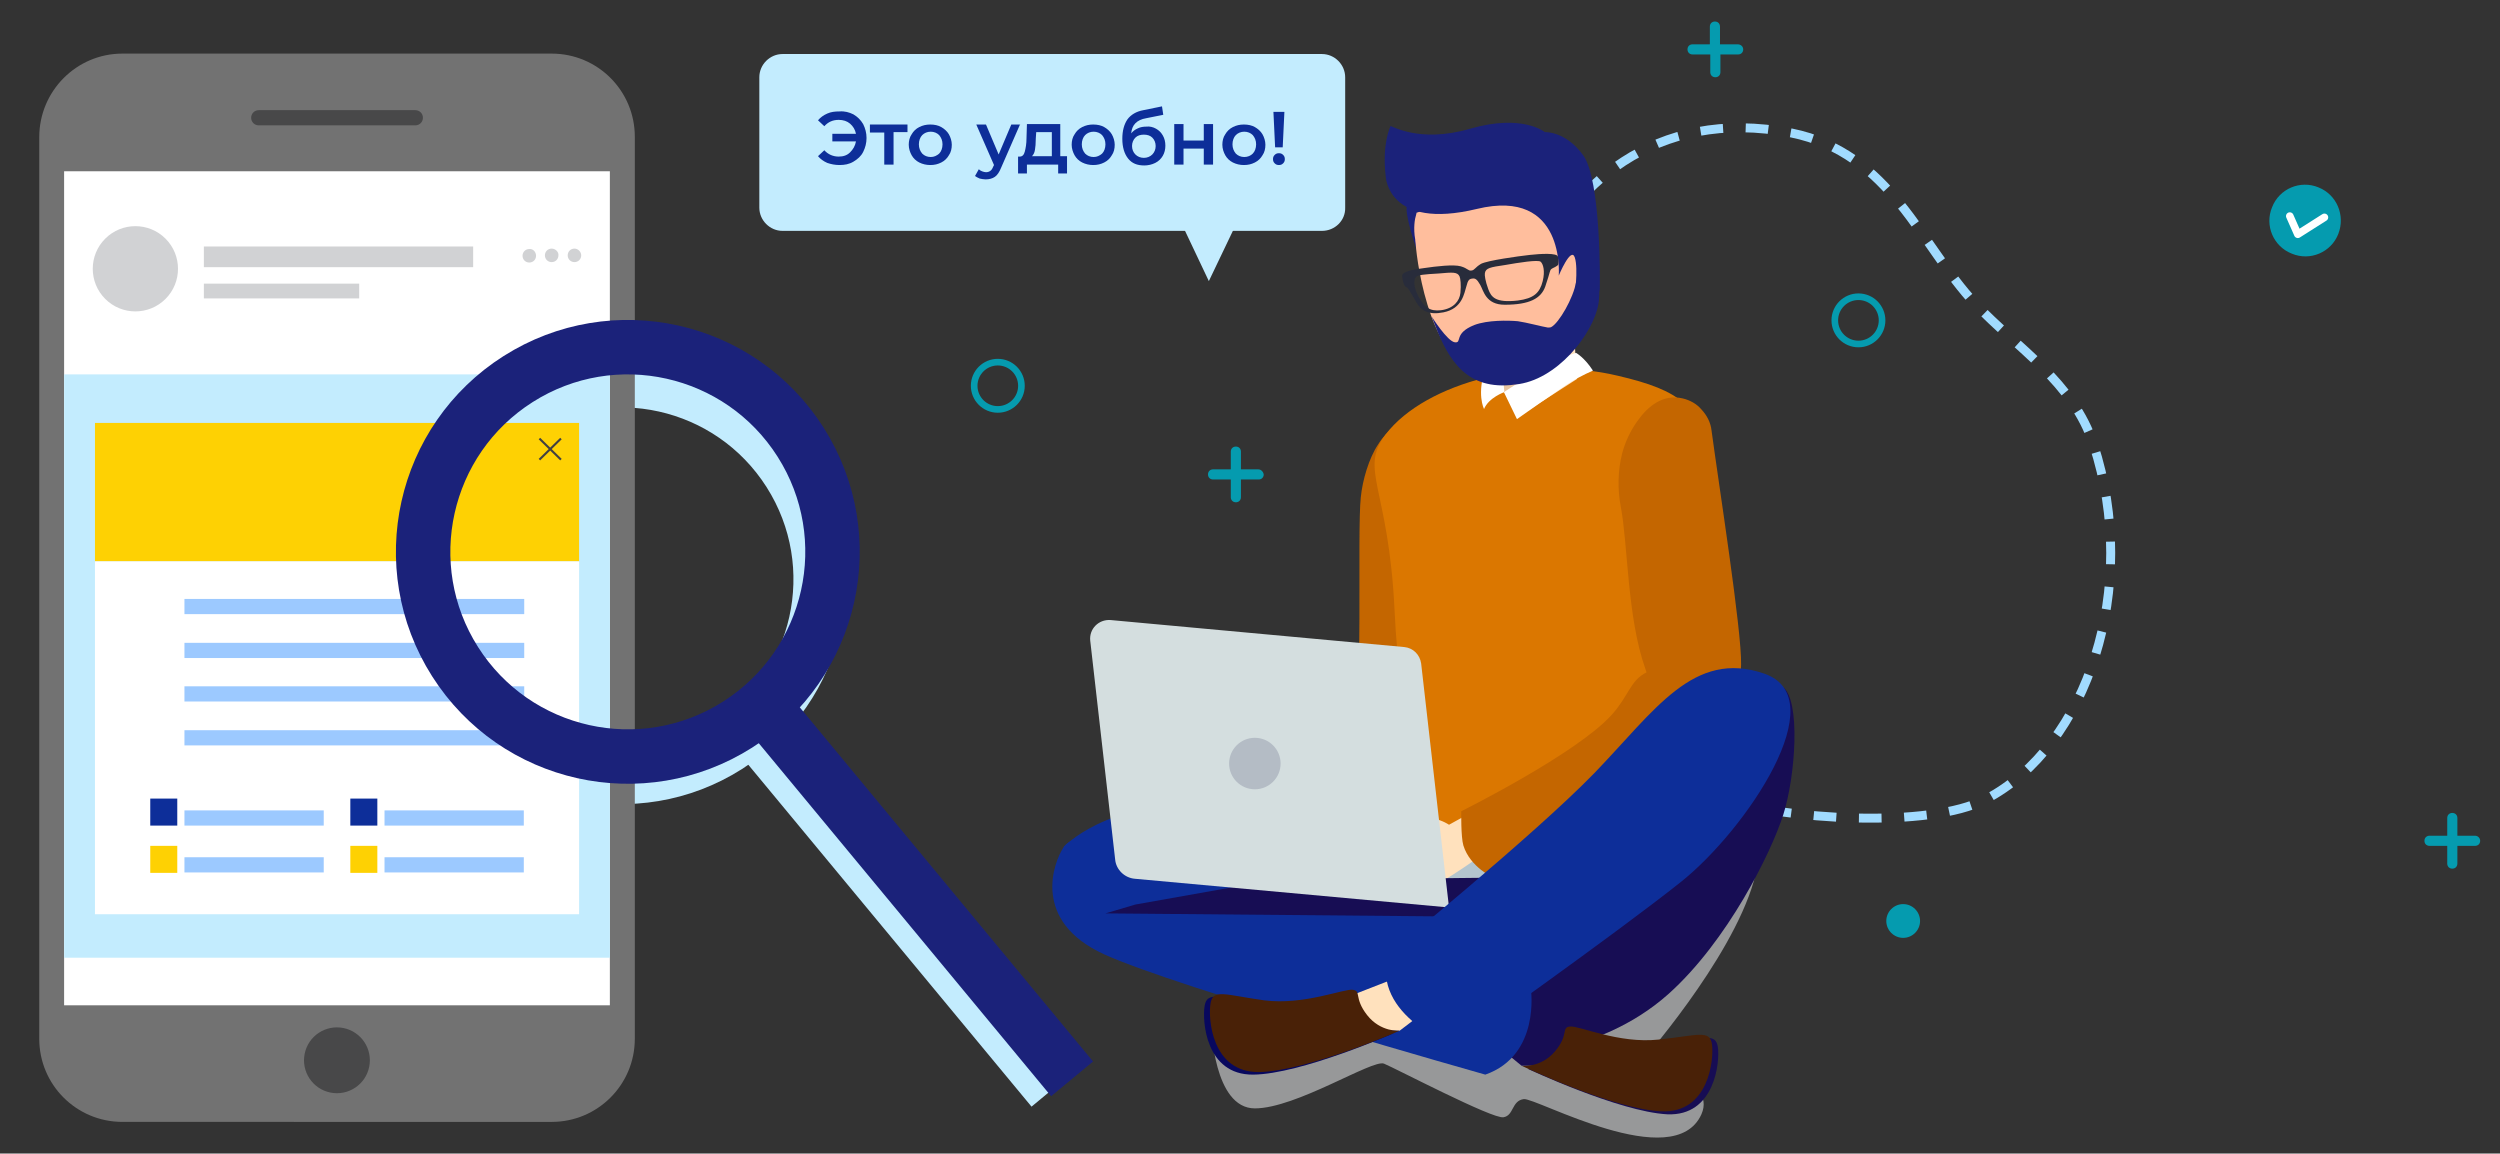 <?xml version="1.0" encoding="utf-8"?>
<!-- Generator: Adobe Illustrator 22.1.0, SVG Export Plug-In . SVG Version: 6.00 Build 0)  -->
<svg version="1.1" id="DESIGNED_BY_FREEPIK" xmlns="http://www.w3.org/2000/svg" xmlns:xlink="http://www.w3.org/1999/xlink"
	 x="0px" y="0px" width="592.3px" height="273.3px" viewBox="0 0 592.3 273.3" style="enable-background:new 0 0 592.3 273.3;"
	 xml:space="preserve">
<rect x="0" y="0" width="592.3" height="273.3" fill="#333333" stroke="none"/>
<style type="text/css">
	.st0{opacity:0.35;}
	.st1{fill:#C3ECFE;}
	.st2{fill:none;stroke:#C3ECFE;stroke-width:2.19;stroke-miterlimit:10;}
	.st3{fill:#CCF3FF;}
	.st4{fill:none;stroke:#A1DBFF;stroke-width:2.19;stroke-miterlimit:10;}
	.st5{fill:none;stroke:#A1DBFF;stroke-width:2.19;stroke-miterlimit:10;stroke-dasharray:5.539,5.539;}
	.st6{fill:none;stroke:#A1DBFF;stroke-width:2.056;stroke-miterlimit:10;stroke-dasharray:2.938,2.938,0;}
	.st7{fill:none;stroke:#A1DBFF;stroke-width:2.19;stroke-miterlimit:10;stroke-dasharray:5.474;}
	.st8{fill:#FFC800;}
	.st9{opacity:0.28;fill:#FFC800;}
	.st10{fill:#1B227A;}
	.st11{fill:#005B58;}
	.st12{opacity:0.28;fill:#005B58;}
	.st13{fill:#E8505B;}
	.st14{fill:#3B2539;}
	.st15{opacity:0.32;fill:#3B2539;}
	.st16{fill:#FED103;}
	.st17{fill:#C7EFFF;}
	.st18{fill:#FFFFFF;}
	.st19{fill:#727272;}
	.st20{fill:#484849;}
	.st21{opacity:0.35;fill:#C3ECFE;}
	.st22{fill:#E7B090;}
	.st23{fill:#F7E8C4;}
	.st24{opacity:0.5;fill:#E8505B;}
	.st25{opacity:0.25;fill:#0964AF;}
	.st26{opacity:0.19;fill:#0964AF;}
	.st27{opacity:0.5;fill:#E7B090;}
	.st28{fill:#F4BE84;}
	.st29{fill:#9299A5;}
	.st30{fill:#B0B6C1;}
	.st31{opacity:0.2;fill:#1B227A;}
	.st32{fill:#D1374A;}
	.st33{fill:none;stroke:#059BAF;stroke-width:2.073;stroke-miterlimit:10;}
	.st34{fill:#059BAF;}
	.st35{fill:none;stroke:#FFFFFF;stroke-width:2.19;stroke-linecap:round;stroke-linejoin:round;stroke-miterlimit:10;}
	.st36{fill:none;stroke:#A1DBFF;stroke-width:2.04;stroke-miterlimit:10;stroke-dasharray:2.915,2.915,0;}
	.st37{fill:none;stroke:#FFFFFF;stroke-width:2.057;stroke-miterlimit:10;}
	.st38{fill:none;stroke:#FFFFFF;stroke-width:1.028;stroke-linecap:round;stroke-linejoin:round;stroke-miterlimit:10;}
	.st39{opacity:0.55;}
	.st40{fill:#DBE2E8;}
	.st41{fill:none;stroke:#FFFFFF;stroke-width:2.76;stroke-miterlimit:10;}
	.st42{fill:none;stroke:#FFFFFF;stroke-width:1.38;stroke-linecap:round;stroke-linejoin:round;stroke-miterlimit:10;}
	.st43{fill:#FFE1B0;}
	.st44{fill:none;stroke:#FFFFFF;stroke-width:2.057;stroke-linecap:round;stroke-linejoin:round;stroke-miterlimit:10;}
	.st45{opacity:0.2;}
	.st46{fill:#FFB839;}
	.st47{fill:#3C3C3C;}
	.st48{fill:#D3D3D3;}
	.st49{fill:#5B5B5B;}
	.st50{fill:#7C7C7C;}
	.st51{fill:#F39F86;}
	.st52{fill:#3A3A3A;}
	.st53{fill:#062F44;}
	.st54{fill:#16405A;}
	.st55{fill:#A9E7FF;}
	.st56{fill:none;stroke:#1B227A;stroke-width:4.888;stroke-miterlimit:10;}
	.st57{fill:#FFBE9D;}
	.st58{fill:none;stroke:#059BAF;stroke-width:2.057;stroke-miterlimit:10;}
	.st59{fill:none;stroke:#FFFFFF;stroke-width:2.173;stroke-linecap:round;stroke-linejoin:round;stroke-miterlimit:10;}
	.st60{fill:none;stroke:#A1DBFF;stroke-width:2.195;stroke-miterlimit:10;stroke-dasharray:5.487;}
	.st61{fill:none;stroke:#A1DBFF;stroke-width:2.061;stroke-miterlimit:10;stroke-dasharray:2.945,2.945,0;}
	.st62{fill:url(#SVGID_1_);}
	.st63{clip-path:url(#SVGID_4_);}
	.st64{fill:url(#SVGID_5_);}
	.st65{fill:url(#SVGID_6_);}
	.st66{fill:url(#SVGID_7_);}
	.st67{fill:url(#SVGID_8_);}
	.st68{fill:url(#SVGID_9_);}
	.st69{fill:url(#SVGID_10_);}
	.st70{fill:#F1F2F2;}
	.st71{fill:#1C2426;}
	.st72{fill:url(#SVGID_11_);}
	.st73{fill:url(#SVGID_12_);}
	.st74{fill:#808080;}
	.st75{fill:url(#SVGID_13_);}
	.st76{fill:#212121;}
	.st77{fill:#303030;}
	.st78{fill:#C9C9C9;}
	.st79{fill:url(#SVGID_14_);}
	.st80{fill:url(#SVGID_15_);}
	.st81{fill:url(#SVGID_16_);}
	.st82{fill:url(#SVGID_17_);}
	.st83{fill:url(#SVGID_18_);}
	.st84{fill:url(#SVGID_19_);}
	.st85{opacity:0.2;fill:#FFBE9D;}
	.st86{opacity:0.2;fill:#C95427;}
	.st87{fill-rule:evenodd;clip-rule:evenodd;fill:url(#SVGID_20_);}
	.st88{fill-rule:evenodd;clip-rule:evenodd;fill:url(#SVGID_21_);}
	.st89{fill-rule:evenodd;clip-rule:evenodd;fill:#F49921;}
	.st90{fill-rule:evenodd;clip-rule:evenodd;fill:#FFFFFF;}
	.st91{fill-rule:evenodd;clip-rule:evenodd;fill:#FFDF13;}
	.st92{opacity:0.5;}
	.st93{clip-path:url(#SVGID_23_);fill-rule:evenodd;clip-rule:evenodd;fill:url(#SVGID_24_);}
	.st94{clip-path:url(#SVGID_23_);fill-rule:evenodd;clip-rule:evenodd;fill:#FFFFFF;}
	.st95{fill-rule:evenodd;clip-rule:evenodd;fill:#404041;}
	.st96{fill:url(#SVGID_25_);}
	.st97{fill:#404041;stroke:#404041;stroke-width:0.311;stroke-linecap:round;stroke-linejoin:round;stroke-miterlimit:10;}
	.st98{fill:#DCE6EF;}
	.st99{opacity:0.45;}
	.st100{clip-path:url(#SVGID_27_);fill-rule:evenodd;clip-rule:evenodd;fill:url(#SVGID_28_);}
	.st101{fill:url(#SVGID_29_);}
	.st102{clip-path:url(#SVGID_31_);fill-rule:evenodd;clip-rule:evenodd;fill:url(#SVGID_32_);}
	.st103{fill:url(#SVGID_33_);}
	.st104{clip-path:url(#SVGID_35_);fill-rule:evenodd;clip-rule:evenodd;fill:url(#SVGID_36_);}
	.st105{fill:url(#SVGID_37_);}
	.st106{fill:#363B4C;}
	.st107{opacity:0.3;fill:#FFBE9D;}
	.st108{opacity:0.2;fill:#324C6B;}
	.st109{opacity:0.2;fill:#484849;}
	.st110{fill:none;stroke:#059BAF;stroke-width:2.078;stroke-miterlimit:10;}
	.st111{fill:none;stroke:#FFFFFF;stroke-width:2.195;stroke-linecap:round;stroke-linejoin:round;stroke-miterlimit:10;}
	.st112{clip-path:url(#SVGID_39_);fill-rule:evenodd;clip-rule:evenodd;fill:url(#SVGID_40_);}
	.st113{fill:url(#SVGID_41_);}
	.st114{fill:none;stroke:#A1DBFF;stroke-width:1.909;stroke-miterlimit:10;stroke-dasharray:2.727,2.727,0;}
	.st115{fill:none;stroke:#FFFFFF;stroke-width:0.348;stroke-linecap:round;stroke-linejoin:round;stroke-miterlimit:10;}
	.st116{fill:none;stroke:#A1DBFF;stroke-width:2.032;stroke-miterlimit:10;stroke-dasharray:5.081;}
	.st117{fill:#CFE2FF;}
	.st118{fill:#F3F8FF;}
	.st119{fill:#9DB5E2;}
	.st120{fill:#91A5C6;}
	.st121{fill:#434D5B;}
	.st122{fill:#ACC3EF;}
	.st123{opacity:0.2;fill:#91A5C6;}
	.st124{opacity:0.51;}
	.st125{fill:#6234B9;}
	.st126{opacity:0.4;}
	.st127{opacity:0.51;fill:#6234B9;}
	.st128{fill:#170D54;}
	.st129{opacity:0.26;}
	.st130{opacity:0.3;fill:#FF8720;}
	.st131{opacity:0.44;fill:#1B227A;}
	.st132{opacity:0.5;fill:#FFBE9D;}
	.st133{opacity:0.6;fill:#FFC800;}
	.st134{fill:#C494C0;}
	.st135{fill:#726658;}
	.st136{opacity:0.18;fill:#5760D0;}
	.st137{opacity:0.17;fill:#5760D0;}
	.st138{opacity:0.38;fill:#FFC800;}
	.st139{opacity:0.25;fill:#5760D0;}
	.st140{fill:#D7D7FF;}
	.st141{fill:#0058B6;}
	.st142{opacity:0.6;fill:#EFEEFF;}
	.st143{clip-path:url(#SVGID_43_);}
	.st144{fill:#BDD8E5;}
	.st145{opacity:0.44;fill:#BDD8E5;}
	.st146{opacity:0.27;fill:#BDD8E5;}
	.st147{opacity:0.53;fill:#471E32;}
	.st148{opacity:0.53;}
	.st149{fill:#471E32;}
	.st150{fill:#164367;}
	.st151{opacity:0.44;fill:#164367;}
	.st152{opacity:0.53;fill:#164367;}
	.st153{fill:#FD8900;}
	.st154{fill:#5760D0;}
	.st155{opacity:0.42;fill:#5760D0;}
	.st156{opacity:0.38;fill:#1B227A;}
	.st157{opacity:0.47;fill:#059BAF;}
	.st158{fill:#8494AF;}
	.st159{fill:#B4C1D1;}
	.st160{fill:#9E0017;}
	.st161{fill:#D10000;}
	.st162{fill:#0D2E99;}
	.st163{fill:none;stroke:#059BAF;stroke-width:1.924;stroke-miterlimit:10;}
	.st164{fill:none;stroke:#FFFFFF;stroke-width:2.032;stroke-linecap:round;stroke-linejoin:round;stroke-miterlimit:10;}
	.st165{opacity:0.8;fill:#C7EFFF;}
	.st166{opacity:0.65;fill:#C7EFFF;}
	.st167{fill:none;stroke:#A1DBFF;stroke-width:1.819;stroke-miterlimit:10;stroke-dasharray:2.599,2.599,0;}
	.st168{fill:#000F66;}
	.st169{fill:#EFC206;}
	.st170{fill:none;stroke:#059BAF;stroke-width:1.834;stroke-miterlimit:10;}
	.st171{fill:none;stroke:#FFFFFF;stroke-width:1.937;stroke-linecap:round;stroke-linejoin:round;stroke-miterlimit:10;}
	.st172{fill:#DCDCDC;}
	.st173{fill:#C8C8C8;}
	.st174{fill:#BEBEBE;}
	.st175{fill:#D2D2D2;}
	.st176{fill:#E1E1E1;}
	.st177{fill:#AFDEEF;}
	.st178{fill:none;stroke:#A1DBFF;stroke-width:1.932;stroke-miterlimit:10;}
	.st179{fill:none;stroke:#A1DBFF;stroke-width:1.932;stroke-miterlimit:10;stroke-dasharray:4.886,4.886;}
	.st180{fill:none;stroke:#FFFFFF;stroke-width:1.932;stroke-linecap:round;stroke-linejoin:round;stroke-miterlimit:10;}
	.st181{fill:#9BDFFF;}
	.st182{fill:#C2EBFF;}
	.st183{fill:#E9E8EE;}
	.st184{fill:#E8B100;}
	.st185{opacity:0.15;}
	.st186{fill:none;stroke:#0964AF;stroke-width:4.481;stroke-linecap:round;stroke-linejoin:round;stroke-miterlimit:10;}
	.st187{fill:#E5C0AE;}
	.st188{fill:#F2A181;}
	.st189{opacity:0.2;fill:#F2A181;}
	.st190{fill-rule:evenodd;clip-rule:evenodd;fill:url(#SVGID_44_);}
	.st191{fill-rule:evenodd;clip-rule:evenodd;fill:url(#SVGID_45_);}
	.st192{clip-path:url(#SVGID_47_);fill-rule:evenodd;clip-rule:evenodd;fill:url(#SVGID_48_);}
	.st193{clip-path:url(#SVGID_47_);fill-rule:evenodd;clip-rule:evenodd;fill:#FFFFFF;}
	.st194{fill:url(#SVGID_49_);}
	.st195{fill:#404041;stroke:#404041;stroke-width:0.143;stroke-linecap:round;stroke-linejoin:round;stroke-miterlimit:10;}
	.st196{fill:none;stroke:#A1DBFF;stroke-width:1.824;stroke-miterlimit:10;}
	.st197{fill:none;stroke:#A1DBFF;stroke-width:1.824;stroke-miterlimit:10;stroke-dasharray:4.614,4.614;}
	.st198{opacity:0.25;fill:#FFFFFF;}
	.st199{opacity:0.19;fill:#FFFFFF;}
	.st200{fill:none;stroke:#A1DBFF;stroke-width:1.713;stroke-miterlimit:10;stroke-dasharray:2.447,2.447,0;}
	.st201{fill:none;stroke:#059BAF;stroke-width:1.727;stroke-miterlimit:10;}
	.st202{fill:none;stroke:#FFFFFF;stroke-width:1.824;stroke-linecap:round;stroke-linejoin:round;stroke-miterlimit:10;}
	.st203{fill:#AE9AD9;}
	.st204{fill:#F0A79E;}
	.st205{fill:#F5B1A8;}
	.st206{clip-path:url(#SVGID_51_);}
	.st207{fill:#F8F1FC;}
	.st208{fill:#C9C3CC;}
	.st209{opacity:0.35;fill:#E8E8E8;}
	.st210{fill:#E2D2CA;}
	.st211{fill:#CCBDB7;}
	.st212{fill:#FFB555;}
	.st213{fill:#424773;}
	.st214{fill:#323657;}
	.st215{fill:#F5F7FF;}
	.st216{fill:none;stroke:#C3ECFE;stroke-width:1.889;stroke-miterlimit:10;}
	.st217{fill:none;stroke:#A1DBFF;stroke-width:1.421;stroke-miterlimit:10;stroke-dasharray:3.554;}
	.st218{fill:none;stroke:#059BAF;stroke-width:1.346;stroke-miterlimit:10;}
	.st219{fill:#9D9D9C;}
	.st220{fill:#272726;}
	.st221{opacity:0.75;fill:#FFFFFF;}
	.st222{opacity:0.1;fill:#050504;}
	.st223{fill:none;stroke:#FFFFFF;stroke-width:1.421;stroke-linecap:round;stroke-linejoin:round;stroke-miterlimit:10;}
	.st224{fill:#FFCCB0;}
	.st225{fill:#A6DDFF;}
	.st226{opacity:0.25;}
	.st227{fill:#0964AF;}
	.st228{fill:#3357BC;}
	.st229{fill:#12195B;}
	.st230{fill:#9B999F;}
	.st231{fill:#423F40;}
	.st232{fill:#D8D9DD;}
	.st233{clip-path:url(#SVGID_53_);fill:#E8505B;}
	.st234{fill:none;stroke:#059BAF;stroke-width:1.57;stroke-miterlimit:10;}
	.st235{fill:none;stroke:#C3ECFE;stroke-width:12.493;stroke-miterlimit:10;}
	.st236{fill:#D1D2D4;}
	.st237{fill:none;stroke:#414042;stroke-width:0.503;stroke-miterlimit:10;}
	.st238{fill:#9CC9FF;}
	.st239{fill:none;stroke:#1B227A;stroke-width:12.9;stroke-miterlimit:10;}
	.st240{fill:none;stroke:#FFFFFF;stroke-width:1.802;stroke-linecap:round;stroke-linejoin:round;stroke-miterlimit:10;}
	.st241{fill:none;stroke:#A1DBFF;stroke-width:2.121;stroke-miterlimit:10;}
	.st242{fill:none;stroke:#A1DBFF;stroke-width:2.121;stroke-miterlimit:10;stroke-dasharray:5.364,5.364;}
	.st243{opacity:0.63;fill:#D1D3D4;}
	.st244{fill:#492107;}
	.st245{fill:#C46600;}
	.st246{fill:#DB7700;}
	.st247{fill:#FFE1BD;}
	.st248{fill:#E8C5A0;}
	.st249{fill:#B3C5CE;}
	.st250{fill:#E8F1F8;}
	.st251{fill:#D4DEDF;}
	.st252{fill:#4C2E1E;}
	.st253{fill:#282C3B;}
	.st254{fill:#08085E;}
	.st255{fill:#B4BCC5;}
</style>
<g>
	<g>
		<g>
			<path class="st1" d="M313.2,54.7H185.4c-3,0-5.5-2.5-5.5-5.5V18.3c0-3,2.5-5.5,5.5-5.5h127.8c3,0,5.5,2.5,5.5,5.5v30.9
				C318.8,52.2,316.3,54.7,313.2,54.7z"/>
		</g>
		<polygon class="st1" points="278.2,49.3 286.4,66.6 294.1,50.5 		"/>
	</g>
	<circle class="st234" cx="440.3" cy="75.9" r="5.6"/>
	<circle class="st234" cx="236.4" cy="91.4" r="5.6"/>
	<path class="st34" d="M411.7,10.5h-4.2V6.3c0-0.7-0.5-1.2-1.2-1.2c-0.7,0-1.2,0.5-1.2,1.2v4.2H401c-0.7,0-1.2,0.5-1.2,1.2
		s0.5,1.2,1.2,1.2h4.2v4.2c0,0.7,0.5,1.2,1.2,1.2c0.7,0,1.2-0.5,1.2-1.2v-4.2h4.2c0.7,0,1.2-0.5,1.2-1.2S412.4,10.5,411.7,10.5z"/>
	<g>
		
			<ellipse transform="matrix(0.844 -0.536 0.536 0.844 -50.626 100.426)" class="st235" cx="147.3" cy="137.2" rx="47" ry="47"/>
		<line class="st235" x1="179.2" y1="173.7" x2="249.2" y2="258.2"/>
	</g>
	<path class="st34" d="M298.1,111.2H294v-4.2c0-0.7-0.5-1.2-1.2-1.2s-1.2,0.5-1.2,1.2v4.2h-4.2c-0.7,0-1.2,0.5-1.2,1.2
		c0,0.7,0.5,1.2,1.2,1.2h4.2v4.2c0,0.7,0.5,1.2,1.2,1.2s1.2-0.5,1.2-1.2v-4.2h4.2c0.7,0,1.2-0.5,1.2-1.2
		C299.3,111.8,298.8,111.2,298.1,111.2z"/>
	<path class="st34" d="M586.4,198h-4.2v-4.2c0-0.7-0.5-1.2-1.2-1.2c-0.7,0-1.2,0.5-1.2,1.2v4.2h-4.2c-0.7,0-1.2,0.5-1.2,1.2
		c0,0.7,0.5,1.2,1.2,1.2h4.2v4.2c0,0.7,0.5,1.2,1.2,1.2c0.7,0,1.2-0.5,1.2-1.2v-4.2h4.2c0.7,0,1.2-0.5,1.2-1.2
		C587.6,198.5,587,198,586.4,198z"/>
	<g>
		<g>
			<g>
				<path class="st19" d="M29,12.7h101.7c10.9,0,19.7,8.8,19.7,19.7v213.7c0,10.9-8.8,19.7-19.7,19.7H29c-10.9,0-19.7-8.8-19.7-19.7
					V32.5C9.3,21.6,18.1,12.7,29,12.7z"/>
				
					<rect x="15.2" y="40.5" transform="matrix(-1 -1.224647e-16 1.224647e-16 -1 159.689 278.676)" class="st18" width="129.3" height="197.6"/>
				<path class="st20" d="M59.5,27.9L59.5,27.9c0-1,0.8-1.8,1.8-1.8h37.1c1,0,1.8,0.8,1.8,1.8l0,0c0,1-0.8,1.8-1.8,1.8H61.3
					C60.3,29.7,59.5,28.9,59.5,27.9z"/>
				
					<ellipse transform="matrix(0.199 -0.98 0.98 0.199 -182.033 279.46)" class="st20" cx="79.8" cy="251" rx="7.8" ry="7.8"/>
			</g>
			<rect x="15.2" y="88.7" class="st1" width="129.3" height="138.2"/>
			<rect x="48.3" y="58.4" class="st236" width="63.8" height="4.9"/>
			<rect x="48.3" y="67.2" class="st236" width="36.8" height="3.5"/>
			
				<ellipse transform="matrix(0.707 -0.707 0.707 0.707 -35.657 41.339)" class="st236" cx="32.1" cy="63.7" rx="10.1" ry="10.1"/>
			<path class="st236" d="M127,60.6c0,0.9-0.7,1.6-1.6,1.6c-0.9,0-1.6-0.7-1.6-1.6c0-0.9,0.7-1.6,1.6-1.6
				C126.3,58.9,127,59.7,127,60.6z M130.7,58.9c-0.9,0-1.6,0.7-1.6,1.6c0,0.9,0.7,1.6,1.6,1.6c0.9,0,1.6-0.7,1.6-1.6
				C132.4,59.7,131.6,58.9,130.7,58.9z M136.1,58.9c-0.9,0-1.6,0.7-1.6,1.6c0,0.9,0.7,1.6,1.6,1.6c0.9,0,1.6-0.7,1.6-1.6
				C137.7,59.7,137,58.9,136.1,58.9z"/>
			<g>
				<defs>
					
						<ellipse id="SVGID_54_" transform="matrix(0.707 -0.707 0.707 0.707 -35.657 41.339)" cx="32.1" cy="63.7" rx="10.1" ry="10.1"/>
				</defs>
				<clipPath id="SVGID_1_">
					<use xlink:href="#SVGID_54_"  style="overflow:visible;"/>
				</clipPath>
			</g>
		</g>
		<rect x="22.5" y="100.2" class="st16" width="114.7" height="32.8"/>
		<rect x="22.5" y="133" class="st18" width="114.7" height="83.6"/>
		<g>
			<line class="st237" x1="127.8" y1="103.9" x2="132.9" y2="108.9"/>
			<line class="st237" x1="132.9" y1="103.9" x2="127.8" y2="108.9"/>
		</g>
		<g>
			<g>
				<g>
					<g>
						<rect x="35.6" y="189.2" class="st162" width="6.4" height="6.4"/>
					</g>
				</g>
			</g>
			<g>
				<g>
					<g>
						<g>
							<rect x="35.6" y="200.4" class="st16" width="6.4" height="6.4"/>
						</g>
					</g>
				</g>
			</g>
			<g>
				<g>
					<g>
						<rect x="43.7" y="203.1" class="st238" width="33" height="3.6"/>
					</g>
				</g>
			</g>
			<g>
				<g>
					<g>
						<rect x="43.7" y="192" class="st238" width="33" height="3.6"/>
					</g>
				</g>
			</g>
			<g>
				<g>
					<g>
						<rect x="43.7" y="173" class="st238" width="80.5" height="3.6"/>
					</g>
				</g>
			</g>
			<g>
				<g>
					<g>
						<rect x="43.7" y="162.6" class="st238" width="80.5" height="3.6"/>
					</g>
				</g>
			</g>
			<g>
				<g>
					<g>
						<rect x="43.7" y="152.3" class="st238" width="80.5" height="3.6"/>
					</g>
				</g>
			</g>
			<g>
				<g>
					<g>
						<rect x="43.7" y="141.9" class="st238" width="80.5" height="3.6"/>
					</g>
				</g>
			</g>
			<g>
				<g>
					<g>
						<rect x="83" y="189.2" class="st162" width="6.4" height="6.4"/>
					</g>
				</g>
			</g>
			<g>
				<g>
					<g>
						<g>
							<rect x="83" y="200.4" class="st16" width="6.4" height="6.4"/>
						</g>
					</g>
				</g>
			</g>
			<g>
				<g>
					<g>
						<rect x="91.1" y="203.1" class="st238" width="33" height="3.6"/>
					</g>
				</g>
			</g>
			<g>
				<g>
					<g>
						<rect x="91.1" y="192" class="st238" width="33" height="3.6"/>
					</g>
				</g>
			</g>
		</g>
	</g>
	<g>
		
			<ellipse transform="matrix(0.844 -0.536 0.536 0.844 -46.9 100.194)" class="st239" cx="148.8" cy="130.7" rx="48.5" ry="48.5"/>
		<line class="st239" x1="181.7" y1="168.3" x2="254" y2="255.6"/>
	</g>
	<g>
		<path class="st34" d="M554,55.4c-1.7,4.4-6.7,6.5-11,4.7c-4.4-1.7-6.5-6.7-4.7-11c1.7-4.4,6.7-6.5,11-4.7
			C553.6,46.1,555.7,51,554,55.4z"/>
		<polyline class="st240" points="542.5,51.2 544.4,55.5 550.7,51.5 		"/>
	</g>
	<path class="st34" d="M454.9,218.2c0,2.2-1.8,4-4,4c-2.2,0-4-1.8-4-4c0-2.2,1.8-4,4-4C453.1,214.2,454.9,216,454.9,218.2z"/>
	<g>
		<g>
			<path class="st241" d="M361.9,72.2c0.2-0.9,0.3-1.7,0.6-2.6"/>
			<path class="st242" d="M364,64.4c7.1-19.5,27.9-39.3,60.4-32.9C448.1,36.3,455,58.2,468,72c9.7,10.3,23.2,18.5,28,33.3
				c11.1,34-1.5,71.6-25.6,84.1c-13.3,6.9-47,5-64.5-0.5"/>
			<path class="st241" d="M403.4,188.1c-0.9-0.3-1.7-0.7-2.5-1"/>
		</g>
	</g>
	<g>
		<g>
			<path class="st243" d="M287,243.2c0,0,0.5,19.4,10.3,19.4c9.8,0,27.9-11.7,30.6-10.6c2.7,1.1,25.8,13.2,28.3,12.7
				c2.5-0.4,1.9-3.9,4.8-4.3c2.9-0.4,35.6,18,42.1,3.6c3.9-8.8-14.6-12-14.6-12s21.5-24.2,27-43.2C421.1,189.8,287,243.2,287,243.2z
				"/>
			<g>
				<path class="st128" d="M355,250c0,0,23,1,40.4-14.6c13.9-12.5,24.2-33.3,27.1-42.4c2.9-9.1,4.2-27.3-0.2-30.3
					c-4.4-3-84,72.7-84,72.7L355,250z"/>
				<path class="st162" d="M252,200.7c0,0,9.6-10.9,35.5-10.8c20.2,0,86.3,18.2,86.3,18.2l-28.8,30.8L252,200.7z"/>
				<g>
					<polygon class="st128" points="372.4,244.6 359,238.8 354.4,247.5 360.5,252.5 370.7,252.5 					"/>
					<path class="st128" d="M361.9,253.2c0,0,4.5,0.6,7.9-3.4c3.4-4,1.4-5.7,3.6-5.9c2.2-0.2,11.5,4.1,20.9,3.1
						c9.4-1,12.2-2.4,12.7,1.1c0.5,3.5-0.7,16.4-12,15.9C383.6,263.4,361.9,253.2,361.9,253.2z"/>
					<path class="st244" d="M360.5,252.5c0,0,4.5,0.6,7.9-3.4c3.4-4,1.4-5.7,3.6-5.9c2.2-0.2,11.5,4.1,20.9,3.1
						c9.4-1,12.2-2.4,12.7,1.1c0.5,3.5-0.7,16.4-12,15.9C382.2,262.8,360.5,252.5,360.5,252.5z"/>
				</g>
				<path class="st162" d="M287.5,205.2c14.7,8.9,75.2,29.2,75.2,29.2s2.3,15.6-10.8,20.2c0,0-73-20.6-90.3-28.5
					c-17.3-7.9-12-21.8-9.6-25.4C254.4,197.1,269.3,194.1,287.5,205.2z"/>
			</g>
			<path class="st245" d="M342.7,97.6c1.4,0.8,2.5,1.9,3.2,3.3c0.8,1.5,1,3.3,0.8,5.1c-0.8,4.6-1.8,11.7-2.9,19.2
				c-1.8,12.1-3.8,25.2-5.6,30.5c-0.4,1.2,5.1,7.5,2.7,10.4c-0.1,0.1-0.7,24.4-0.8,24.5c0,0-2.5,2.3-2.5,2.4c-0.9,0.6-4.4,2-6.2,1.3
				c-2-0.8-46.5,13.6-46.1,13.2c18.7-21.5,34.3-33.5,35.4-35.6c2.3-4.1,0.8-45.8,1.7-54.1c0.4-4,1.9-9.2,4.1-12.5
				c2.1-3.4,5.3-5.5,7.4-7.2C337.1,95.1,338.9,95.6,342.7,97.6z"/>
			<path class="st246" d="M389,162.7c-2.4,6.1-2.9,12.8-1.5,19.3c2.8,12.8-0.4,13.6-0.4,13.6s-15.4,10.7-30.4,12.3
				c-13.4,1.4-24.8,2.3-24.5-9.1l4.3,3.4c0-0.7,0-1.4,0.1-2c0.5-25.6-4.9-26.9-6.2-55.6c-1.4-29.4-8.5-33.3-2.1-41.7
				c9.5-12.4,34.8-18.7,54.9-13.9c15.1,3.5,20,7.5,19.9,18.7c0,3.7-0.6,8.2-1.6,13.7C399,135.4,393.1,152.3,389,162.7z"/>
			<g>
				<path class="st247" d="M373.5,72.2c-5.7,3.8-9.4,6.9-16.8,6.9c-2.8,0-1.7-1.1-4.3-1.7c1.3,0.7-1.3,1.8-0.3,2.1
					c1.9,0.4,3.4,2.1,3.5,4l0.5,8.5l3.3,6.9l5.8-3.7l8.4-5.4l-0.8-13.1C372.7,76.6,371.3,74.5,373.5,72.2z"/>
				<path class="st248" d="M359.9,86.6l0.6,7.9l-1.1,4.4l-3.3-6.9l-0.5-8.5c-0.1-2-1.5-3.6-3.5-4c-2.1-0.5-1.1-2-4.2-5.3
					c-0.2-0.2-0.4-0.4-0.5-0.6c0.4,0.2,0.9,3.2,7.7,4C360.2,78.1,359.5,81.5,359.9,86.6z"/>
			</g>
			<path class="st18" d="M373.4,83.6c0,0,2,1.1,4,4.2c0,0-2.8,1.2-5.2,2.7c-2.2,1.3-12.8,8.8-12.8,8.8l-3.1-6.4
				C356.4,92.9,367.4,85.3,373.4,83.6z"/>
			<path class="st18" d="M356.4,92.9c0,0-3.7,1.3-4.8,4c0,0-1.9-3.6,0.5-10.1c0,0,2-1.9,3.6-2.6L356.4,92.9z"/>
			<g>
				<polygon class="st249" points="372.4,198 300.7,197.4 343.4,213.3 				"/>
				<polygon class="st250" points="343.3,215 374,212.2 374.2,209.6 343,212.6 				"/>
			</g>
			<path class="st247" d="M349.1,192.2l-5.8,3.2c0,0-5.7-4-11.5,0.3c-5.7,4.3,1.2,16.5,5.4,15.3c4.2-1.2,16.6-10.4,16.6-10.4
				L349.1,192.2z"/>
			<polygon class="st128" points="269,214.3 261.9,216.4 340.1,217.1 374.5,207.7 301.6,208.5 			"/>
			<path class="st245" d="M377.2,188.8c-10.9,3.4-22.3,20.8-22.3,20.8l-1-1.6c0,0-5.6-2.5-7.2-7.7c-0.6-2-0.5-8.1-0.5-8.1
				s27.3-13.6,35.6-22.8c4.1-4.5,4.4-8.2,8.3-10.1c-0.1-0.3-0.2-0.6-0.3-0.9c-4.3-12.1-4.1-29.5-5.8-38.3c-0.8-4.2-0.7-8.6,0.3-12.6
				c0.7-2.7,1.9-5.3,3.6-7.7c2.6-3.7,6.2-6.5,10.8-5.4c1.7,0.4,3.3,1.3,4.4,2.6c1.3,1.4,2.2,3.1,2.4,5c1.7,12.7,7.2,47.6,7,55.5
				c0,1.4-0.3,2.6-0.6,3.8c-0.1,0.4-0.2,0.8-0.3,1.2C407.6,173.4,388.1,185.4,377.2,188.8z"/>
			<g>
				<path class="st251" d="M343.3,215l-74.4-6.8c-2.5-0.2-4.5-2.2-4.7-4.6l-5.9-51.8c-0.3-2.8,2-5.1,4.8-4.9l69.6,6.4
					c2.1,0.2,3.7,1.8,4,3.9L343.3,215z"/>
			</g>
			<g>
				<path class="st10" d="M339.1,50.7c-0.2,0-0.1,1.2-1.7,3.1c-1.6,1.9-1.8,5.8-1.7,5.6c0-0.1-3.2-9-2.3-11.1c0.9-2.2,2.8-2.7,3.3-2
					C337.2,46.9,339.1,50.7,339.1,50.7z"/>
				<path class="st57" d="M376.3,65.4c0.2,2.5,0.3,4.7,0.1,6.3c0,0.2-0.1,0.4-0.1,0.7c0,0.2-0.1,0.4-0.2,0.7
					c-1.8,7.1-10.8,17.2-17.2,18c-0.8,0.1-1.7,0.1-2.5,0c-8.8-0.4-14-7.7-17-15.4c-0.1-0.3-0.2-0.5-0.3-0.8
					c-2.6-7.2-3.5-14.5-3.7-17.1c-0.1-0.6-0.1-1-0.1-1c-0.5-2.8-0.1-5,0.2-5.9c0.1-0.3,0.1-0.5,0.1-0.5s0.1,0,0.3-0.1
					c2.5-0.8,19.1-5.9,19.5-5.9c0.4,0,17.2,1.2,17.2,1.2S375.5,57,376.3,65.4z"/>
				<path class="st10" d="M378.7,65c0.2,2.5,0.3,4.7,0.1,6.3c0,0.2-0.1,0.4-0.1,0.7c-1.2,7.1-9.9,18.2-19.7,19.1
					c-0.8,0.1-1.5,0.2-2.2,0.2c-10.6,0.4-14.3-7.6-17.3-15.5c-0.1-0.3-0.2-0.5-0.3-0.8c0,0,3.7,5.9,5.5,6.1c1.8,0.2-0.4-2.1,4.6-4.1
					c3.2-1.2,8-1.1,10.3-0.9c2.1,0.3,5.8,1.3,7.1,1.5c0.3,0,0.6,0,0.8-0.1c1.8-0.9,5.3-6.9,5.9-10.7C373.8,65.4,377.3,64.7,378.7,65
					z"/>
				<path class="st10" d="M328.3,41.8c0,0,0.5,12.8,21.6,7.7c21.1-5.1,19.4,15.8,19.4,15.8s2.9-7,3.8-4.3c0.9,2.7-0.1,9.7-0.1,9.7
					s5.8,0.6,6-2.2c0.1-1.7,0.3-25.9-3.9-31.7c-4.2-5.8-9.1-5.5-9.1-5.5s-5.3-4.4-17.7-0.8c-12.4,3.6-18.9-1-18.9-0.6
					C329.4,30.2,327.4,33.8,328.3,41.8z"/>
			</g>
			<path class="st253" d="M369.1,60.8c-0.2-0.9-4-0.7-6.7-0.4c-2.7,0.3-9.9,1.3-11.5,2.1c-1.5,0.9-1.5,1.5-2.3,1.6
				c-0.8,0.1-0.8-0.5-2.5-1c-1.7-0.5-5.9,0-8.6,0.4c-2.7,0.3-5.3,0.9-5.3,1.8c0,0.9,0.4,2.4,0.9,2.7c0.5,0.2,0.5,0.2,2.5,3.7
				c1.1,1.9,2.9,3,6.4,2.3c4.5-0.9,4.9-4.6,5.4-6.1c0.4-1.6,0.7-1.8,1.4-1.9c0.7-0.1,1.1,0.1,1.9,1.5c0.8,1.4,1.3,4.7,5.8,4.7
				c5.9,0,8.6-1.5,9.6-4.3c1.3-3.8,1-3.8,1.5-4.2c0.2-0.2,1.5-0.6,1.6-1.1C369.3,61.9,369.2,61.3,369.1,60.8z M346,69.4
				c-0.2,1.9-1.6,3.7-4.6,4.1c-2.7,0.3-3.9-0.7-5.3-3.2c-1.2-2.2-1.2-3.9-0.7-4.6c0.5-0.6,2-0.7,5.4-0.9c3.4-0.3,4.5-0.4,5,0.7
				C346,65.9,346.2,67.5,346,69.4z M365.5,66.6c-0.7,2.8-2.1,4.1-5.9,4.6c-5.3,0.6-6.3-0.8-7-2.7s-0.9-3.3-0.8-3.8
				c0.2-1.2,1.3-1.4,4.7-1.9c3.4-0.6,7.9-1.3,8.5-0.8C365.6,62.5,366.1,64.2,365.5,66.6z"/>
			<g>
				<polygon class="st247" points="320,235.9 333.6,230.6 337.9,239.4 331.6,244.2 321.4,243.9 				"/>
				<path class="st254" d="M330.2,244.8c0,0-4.5,0.4-7.7-3.7c-3.2-4.1-1.3-5.7-3.4-6c-2.1-0.3-11.6,3.7-21,2.5
					c-9.3-1.3-12.1-2.8-12.7,0.7c-0.6,3.5,0.2,16.4,11.5,16.3S330.2,244.8,330.2,244.8z"/>
				<path class="st244" d="M331.6,244.2c0,0-4.5,0.4-7.7-3.7c-3.2-4.1-1.3-5.7-3.4-6c-2.1-0.3-11.6,3.7-21,2.5
					c-9.3-1.3-12.1-2.8-12.7,0.7c-0.6,3.5,0.2,16.4,11.5,16.3C309.6,253.8,331.6,244.2,331.6,244.2z"/>
			</g>
			<path class="st162" d="M328.9,226c0,0,34.4-28,48.8-42.8c14.4-14.9,23.5-29.4,40.3-23.6c16.8,5.8-4.3,37-19.7,49.3
				C383,221.1,345,248,345,248S324.7,240.8,328.9,226z"/>
		</g>
		<circle class="st255" cx="297.3" cy="180.9" r="6.1"/>
	</g>
</g>
<g>
	<path class="st162" d="M202.2,27.1c1,0.6,1.7,1.3,2.3,2.3c0.5,1,0.8,2.1,0.8,3.3c0,1.2-0.3,2.3-0.8,3.3c-0.5,1-1.3,1.7-2.3,2.3
		c-1,0.6-2.1,0.8-3.3,0.8c-1.1,0-2-0.2-2.9-0.5c-0.9-0.4-1.6-0.9-2.2-1.6l1.5-1.4c0.9,1,2.1,1.5,3.4,1.5c1.1,0,2-0.3,2.7-1
		c0.7-0.7,1.2-1.5,1.4-2.6h-5.6v-1.8h5.6c-0.2-1-0.7-1.8-1.4-2.4s-1.6-0.9-2.7-0.9c-1.4,0-2.5,0.5-3.4,1.5l-1.5-1.4
		c0.6-0.7,1.3-1.2,2.2-1.6c0.9-0.4,1.8-0.5,2.9-0.5C200.1,26.3,201.2,26.6,202.2,27.1z"/>
	<path class="st162" d="M215,31.3h-3.3V39h-2.2v-7.6h-3.4v-1.9h8.9V31.3z"/>
	<path class="st162" d="M217.8,38.5c-0.8-0.4-1.4-1-1.8-1.7c-0.4-0.7-0.7-1.6-0.7-2.5s0.2-1.8,0.7-2.5c0.4-0.7,1-1.3,1.8-1.7
		c0.8-0.4,1.6-0.6,2.6-0.6c1,0,1.9,0.2,2.6,0.6s1.4,1,1.8,1.7c0.4,0.7,0.7,1.6,0.7,2.5s-0.2,1.8-0.7,2.5c-0.4,0.7-1,1.3-1.8,1.7
		c-0.8,0.4-1.6,0.6-2.6,0.6C219.5,39.1,218.6,38.9,217.8,38.5z M222.5,36.4c0.5-0.5,0.8-1.3,0.8-2.2s-0.3-1.6-0.8-2.2
		c-0.5-0.5-1.2-0.8-2-0.8s-1.5,0.3-2,0.8c-0.5,0.5-0.8,1.3-0.8,2.2s0.3,1.6,0.8,2.2c0.5,0.5,1.2,0.8,2,0.8S221.9,36.9,222.5,36.4z"
		/>
	<path class="st162" d="M241.7,29.4l-4.5,10.3c-0.4,1-0.9,1.8-1.5,2.2c-0.6,0.4-1.3,0.6-2.2,0.6c-0.5,0-0.9-0.1-1.4-0.2
		c-0.5-0.2-0.8-0.4-1.1-0.6l0.9-1.6c0.2,0.2,0.5,0.4,0.8,0.5c0.3,0.1,0.6,0.2,0.9,0.2c0.4,0,0.7-0.1,1-0.3c0.3-0.2,0.5-0.5,0.7-1
		l0.2-0.4l-4.2-9.6h2.3l3,7.1l3-7.1H241.7z"/>
	<path class="st162" d="M252.8,37.1v4h-2.1V39h-7.4v2.1h-2.1v-4h0.4c0.6,0,1-0.4,1.2-1.2s0.4-1.8,0.4-3.2l0.1-3.3h7.9v7.6H252.8z
		 M245.2,35.5c-0.1,0.7-0.4,1.2-0.7,1.5h4.7v-5.7h-3.7l-0.1,1.5C245.4,34,245.3,34.9,245.2,35.5z"/>
	<path class="st162" d="M256.4,38.5c-0.8-0.4-1.4-1-1.8-1.7c-0.4-0.7-0.7-1.6-0.7-2.5s0.2-1.8,0.7-2.5c0.4-0.7,1-1.3,1.8-1.7
		c0.8-0.4,1.6-0.6,2.6-0.6c1,0,1.9,0.2,2.6,0.6s1.4,1,1.8,1.7c0.4,0.7,0.7,1.6,0.7,2.5s-0.2,1.8-0.7,2.5c-0.4,0.7-1,1.3-1.8,1.7
		c-0.8,0.4-1.6,0.6-2.6,0.6C258.1,39.1,257.2,38.9,256.4,38.5z M261.1,36.4c0.5-0.5,0.8-1.3,0.8-2.2s-0.3-1.6-0.8-2.2
		c-0.5-0.5-1.2-0.8-2-0.8s-1.5,0.3-2,0.8c-0.5,0.5-0.8,1.3-0.8,2.2s0.3,1.6,0.8,2.2c0.5,0.5,1.2,0.8,2,0.8S260.5,36.9,261.1,36.4z"
		/>
	<path class="st162" d="M273.9,30.5c0.7,0.4,1.2,0.9,1.6,1.6c0.4,0.7,0.6,1.5,0.6,2.4c0,0.9-0.2,1.7-0.6,2.4c-0.4,0.7-1,1.3-1.8,1.7
		c-0.8,0.4-1.7,0.6-2.6,0.6c-1.7,0-2.9-0.5-3.8-1.6c-0.9-1.1-1.4-2.7-1.4-4.7c0-1.9,0.4-3.4,1.2-4.6c0.8-1.1,2.1-1.9,3.8-2.2
		l4.4-0.9l0.3,2l-4,0.8c-1.2,0.2-2,0.6-2.6,1.2s-0.9,1.4-1,2.4c0.4-0.5,0.9-0.9,1.6-1.2c0.6-0.3,1.3-0.4,2-0.4
		C272.4,29.9,273.2,30.1,273.9,30.5z M273,36.6c0.5-0.5,0.8-1.2,0.8-2s-0.3-1.5-0.8-2s-1.2-0.7-2-0.7c-0.8,0-1.5,0.2-2,0.7
		s-0.8,1.2-0.8,2c0,0.8,0.3,1.5,0.8,2s1.2,0.8,2,0.8S272.5,37.1,273,36.6z"/>
	<path class="st162" d="M278.2,29.4h2.2v3.9h4.8v-3.9h2.2V39h-2.2v-3.8h-4.8V39h-2.2V29.4z"/>
	<path class="st162" d="M292.1,38.5c-0.8-0.4-1.4-1-1.8-1.7c-0.4-0.7-0.7-1.6-0.7-2.5s0.2-1.8,0.7-2.5c0.4-0.7,1-1.3,1.8-1.7
		c0.8-0.4,1.6-0.6,2.6-0.6c1,0,1.9,0.2,2.6,0.6s1.4,1,1.8,1.7c0.4,0.7,0.7,1.6,0.7,2.5s-0.2,1.8-0.7,2.5c-0.4,0.7-1,1.3-1.8,1.7
		c-0.8,0.4-1.6,0.6-2.6,0.6C293.8,39.1,292.9,38.9,292.1,38.5z M296.8,36.4c0.5-0.5,0.8-1.3,0.8-2.2s-0.3-1.6-0.8-2.2
		c-0.5-0.5-1.2-0.8-2-0.8s-1.5,0.3-2,0.8c-0.5,0.5-0.8,1.3-0.8,2.2s0.3,1.6,0.8,2.2c0.5,0.5,1.2,0.8,2,0.8S296.3,36.9,296.8,36.4z"
		/>
	<path class="st162" d="M302,38.7c-0.3-0.3-0.4-0.6-0.4-1s0.1-0.7,0.4-1s0.6-0.4,1-0.4c0.4,0,0.7,0.1,1,0.4c0.3,0.3,0.4,0.6,0.4,1
		s-0.1,0.7-0.4,1c-0.3,0.3-0.6,0.4-1,0.4C302.6,39.1,302.3,39,302,38.7z M301.7,26.5h2.6l-0.4,8.4h-1.8L301.7,26.5z"/>
</g>
</svg>
